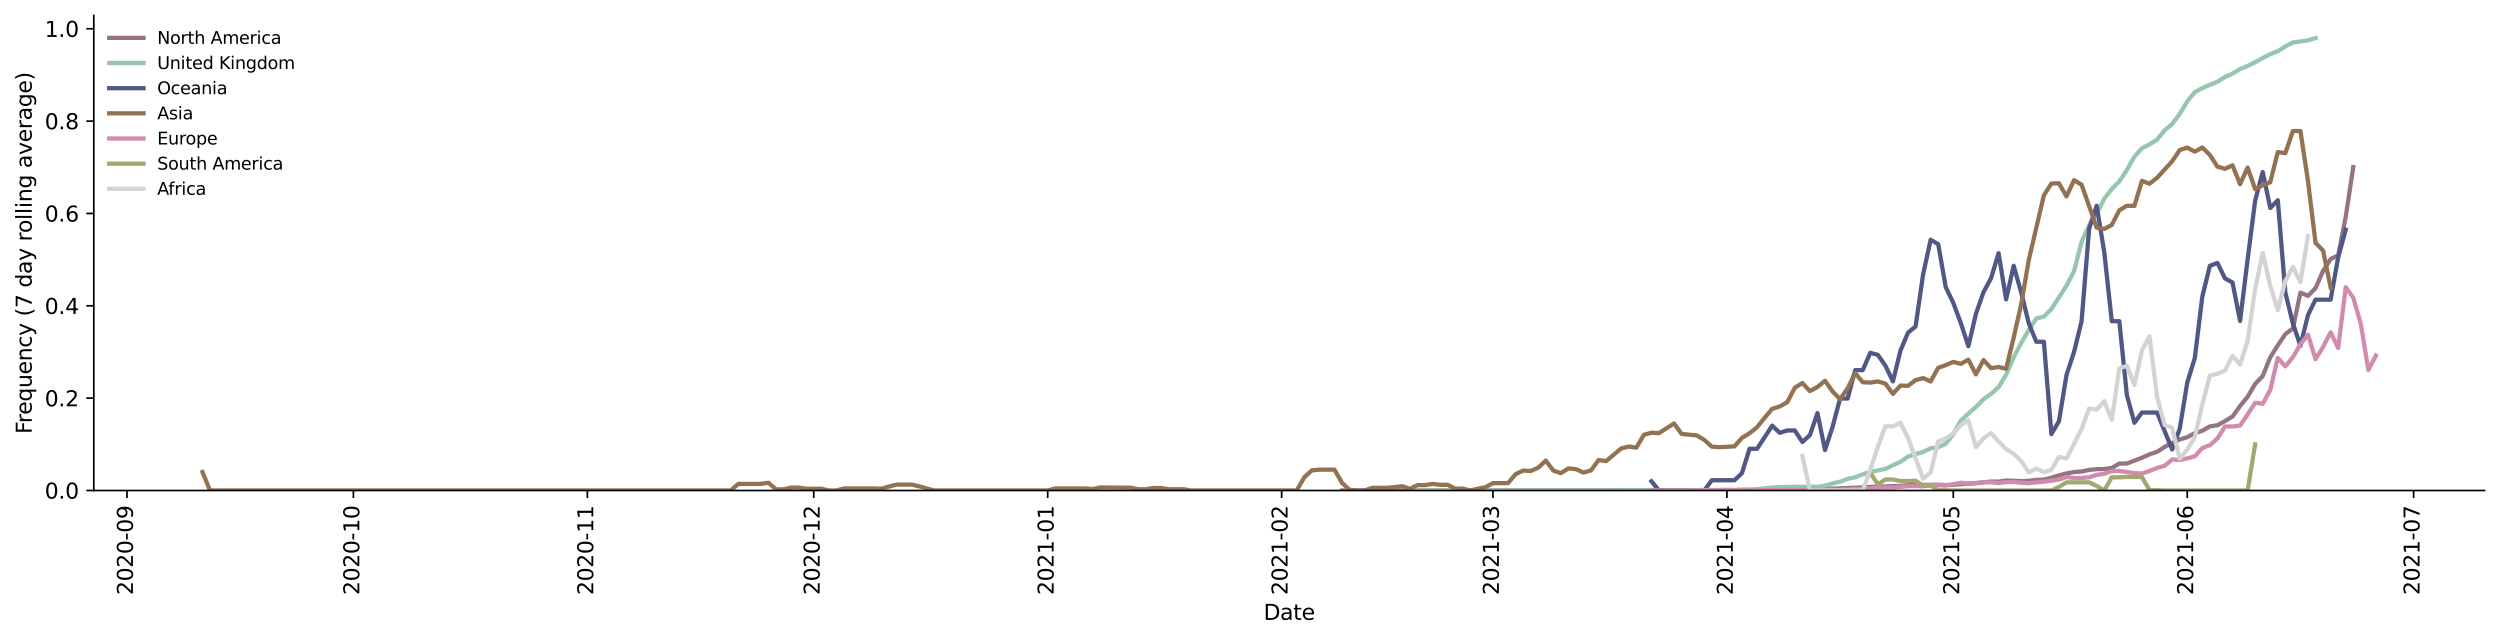 <?xml version="1.0" encoding="utf-8" standalone="no"?>
<!DOCTYPE svg PUBLIC "-//W3C//DTD SVG 1.1//EN"
  "http://www.w3.org/Graphics/SVG/1.1/DTD/svg11.dtd">
<svg height="298.621pt" version="1.1" viewBox="0 0 1166.981 298.621" width="1166.981pt" xmlns="http://www.w3.org/2000/svg" xmlns:xlink="http://www.w3.org/1999/xlink">
 <defs>
  <style type="text/css">*{stroke-linecap:butt;stroke-linejoin:round;}</style>
 </defs>
 <g id="figure_1">
  <g id="patch_1">
   <path d="M 0 298.621 
L 1166.981 298.621 
L 1166.981 0 
L 0 0 
z
" style="fill:#ffffff;"/>
  </g>
  <g id="axes_1">
   <g id="patch_2">
    <path d="M 43.781 228.96 
L 1159.781 228.96 
L 1159.781 7.2 
L 43.781 7.2 
z
" style="fill:#ffffff;"/>
   </g>
   <g id="matplotlib.axis_1">
    <g id="xtick_1">
     <g id="line2d_1">
      <defs>
       <path d="M 0 0 
L 0 3.5 
" id="m3ea529034c" style="stroke:#000000;stroke-width:0.8;"/>
      </defs>
      <g>
       <use style="stroke:#000000;stroke-width:0.8;" x="59.281" xlink:href="#m3ea529034c" y="228.96"/>
      </g>
     </g>
     <g id="text_1">
      <!-- 2020-09 -->
      <g transform="translate(62.041 277.743)rotate(-90)scale(0.1 -0.1)">
       <defs>
        <path d="M 1228 531 
L 3431 531 
L 3431 0 
L 469 0 
L 469 531 
Q 828 903 1448 1529 
Q 2069 2156 2228 2338 
Q 2531 2678 2651 2914 
Q 2772 3150 2772 3378 
Q 2772 3750 2511 3984 
Q 2250 4219 1831 4219 
Q 1534 4219 1204 4116 
Q 875 4013 500 3803 
L 500 4441 
Q 881 4594 1212 4672 
Q 1544 4750 1819 4750 
Q 2544 4750 2975 4387 
Q 3406 4025 3406 3419 
Q 3406 3131 3298 2873 
Q 3191 2616 2906 2266 
Q 2828 2175 2409 1742 
Q 1991 1309 1228 531 
z
" id="DejaVuSans-32" transform="scale(0.016)"/>
        <path d="M 2034 4250 
Q 1547 4250 1301 3770 
Q 1056 3291 1056 2328 
Q 1056 1369 1301 889 
Q 1547 409 2034 409 
Q 2525 409 2770 889 
Q 3016 1369 3016 2328 
Q 3016 3291 2770 3770 
Q 2525 4250 2034 4250 
z
M 2034 4750 
Q 2819 4750 3233 4129 
Q 3647 3509 3647 2328 
Q 3647 1150 3233 529 
Q 2819 -91 2034 -91 
Q 1250 -91 836 529 
Q 422 1150 422 2328 
Q 422 3509 836 4129 
Q 1250 4750 2034 4750 
z
" id="DejaVuSans-30" transform="scale(0.016)"/>
        <path d="M 313 2009 
L 1997 2009 
L 1997 1497 
L 313 1497 
L 313 2009 
z
" id="DejaVuSans-2d" transform="scale(0.016)"/>
        <path d="M 703 97 
L 703 672 
Q 941 559 1184 500 
Q 1428 441 1663 441 
Q 2288 441 2617 861 
Q 2947 1281 2994 2138 
Q 2813 1869 2534 1725 
Q 2256 1581 1919 1581 
Q 1219 1581 811 2004 
Q 403 2428 403 3163 
Q 403 3881 828 4315 
Q 1253 4750 1959 4750 
Q 2769 4750 3195 4129 
Q 3622 3509 3622 2328 
Q 3622 1225 3098 567 
Q 2575 -91 1691 -91 
Q 1453 -91 1209 -44 
Q 966 3 703 97 
z
M 1959 2075 
Q 2384 2075 2632 2365 
Q 2881 2656 2881 3163 
Q 2881 3666 2632 3958 
Q 2384 4250 1959 4250 
Q 1534 4250 1286 3958 
Q 1038 3666 1038 3163 
Q 1038 2656 1286 2365 
Q 1534 2075 1959 2075 
z
" id="DejaVuSans-39" transform="scale(0.016)"/>
       </defs>
       <use xlink:href="#DejaVuSans-32"/>
       <use x="63.623" xlink:href="#DejaVuSans-30"/>
       <use x="127.246" xlink:href="#DejaVuSans-32"/>
       <use x="190.869" xlink:href="#DejaVuSans-30"/>
       <use x="254.492" xlink:href="#DejaVuSans-2d"/>
       <use x="290.576" xlink:href="#DejaVuSans-30"/>
       <use x="354.199" xlink:href="#DejaVuSans-39"/>
      </g>
     </g>
    </g>
    <g id="xtick_2">
     <g id="line2d_2">
      <g>
       <use style="stroke:#000000;stroke-width:0.8;" x="164.963" xlink:href="#m3ea529034c" y="228.96"/>
      </g>
     </g>
     <g id="text_2">
      <!-- 2020-10 -->
      <g transform="translate(167.722 277.743)rotate(-90)scale(0.1 -0.1)">
       <defs>
        <path d="M 794 531 
L 1825 531 
L 1825 4091 
L 703 3866 
L 703 4441 
L 1819 4666 
L 2450 4666 
L 2450 531 
L 3481 531 
L 3481 0 
L 794 0 
L 794 531 
z
" id="DejaVuSans-31" transform="scale(0.016)"/>
       </defs>
       <use xlink:href="#DejaVuSans-32"/>
       <use x="63.623" xlink:href="#DejaVuSans-30"/>
       <use x="127.246" xlink:href="#DejaVuSans-32"/>
       <use x="190.869" xlink:href="#DejaVuSans-30"/>
       <use x="254.492" xlink:href="#DejaVuSans-2d"/>
       <use x="290.576" xlink:href="#DejaVuSans-31"/>
       <use x="354.199" xlink:href="#DejaVuSans-30"/>
      </g>
     </g>
    </g>
    <g id="xtick_3">
     <g id="line2d_3">
      <g>
       <use style="stroke:#000000;stroke-width:0.8;" x="274.168" xlink:href="#m3ea529034c" y="228.96"/>
      </g>
     </g>
     <g id="text_3">
      <!-- 2020-11 -->
      <g transform="translate(276.927 277.743)rotate(-90)scale(0.1 -0.1)">
       <use xlink:href="#DejaVuSans-32"/>
       <use x="63.623" xlink:href="#DejaVuSans-30"/>
       <use x="127.246" xlink:href="#DejaVuSans-32"/>
       <use x="190.869" xlink:href="#DejaVuSans-30"/>
       <use x="254.492" xlink:href="#DejaVuSans-2d"/>
       <use x="290.576" xlink:href="#DejaVuSans-31"/>
       <use x="354.199" xlink:href="#DejaVuSans-31"/>
      </g>
     </g>
    </g>
    <g id="xtick_4">
     <g id="line2d_4">
      <g>
       <use style="stroke:#000000;stroke-width:0.8;" x="379.849" xlink:href="#m3ea529034c" y="228.96"/>
      </g>
     </g>
     <g id="text_4">
      <!-- 2020-12 -->
      <g transform="translate(382.609 277.743)rotate(-90)scale(0.1 -0.1)">
       <use xlink:href="#DejaVuSans-32"/>
       <use x="63.623" xlink:href="#DejaVuSans-30"/>
       <use x="127.246" xlink:href="#DejaVuSans-32"/>
       <use x="190.869" xlink:href="#DejaVuSans-30"/>
       <use x="254.492" xlink:href="#DejaVuSans-2d"/>
       <use x="290.576" xlink:href="#DejaVuSans-31"/>
       <use x="354.199" xlink:href="#DejaVuSans-32"/>
      </g>
     </g>
    </g>
    <g id="xtick_5">
     <g id="line2d_5">
      <g>
       <use style="stroke:#000000;stroke-width:0.8;" x="489.054" xlink:href="#m3ea529034c" y="228.96"/>
      </g>
     </g>
     <g id="text_5">
      <!-- 2021-01 -->
      <g transform="translate(491.813 277.743)rotate(-90)scale(0.1 -0.1)">
       <use xlink:href="#DejaVuSans-32"/>
       <use x="63.623" xlink:href="#DejaVuSans-30"/>
       <use x="127.246" xlink:href="#DejaVuSans-32"/>
       <use x="190.869" xlink:href="#DejaVuSans-31"/>
       <use x="254.492" xlink:href="#DejaVuSans-2d"/>
       <use x="290.576" xlink:href="#DejaVuSans-30"/>
       <use x="354.199" xlink:href="#DejaVuSans-31"/>
      </g>
     </g>
    </g>
    <g id="xtick_6">
     <g id="line2d_6">
      <g>
       <use style="stroke:#000000;stroke-width:0.8;" x="598.259" xlink:href="#m3ea529034c" y="228.96"/>
      </g>
     </g>
     <g id="text_6">
      <!-- 2021-02 -->
      <g transform="translate(601.018 277.743)rotate(-90)scale(0.1 -0.1)">
       <use xlink:href="#DejaVuSans-32"/>
       <use x="63.623" xlink:href="#DejaVuSans-30"/>
       <use x="127.246" xlink:href="#DejaVuSans-32"/>
       <use x="190.869" xlink:href="#DejaVuSans-31"/>
       <use x="254.492" xlink:href="#DejaVuSans-2d"/>
       <use x="290.576" xlink:href="#DejaVuSans-30"/>
       <use x="354.199" xlink:href="#DejaVuSans-32"/>
      </g>
     </g>
    </g>
    <g id="xtick_7">
     <g id="line2d_7">
      <g>
       <use style="stroke:#000000;stroke-width:0.8;" x="696.895" xlink:href="#m3ea529034c" y="228.96"/>
      </g>
     </g>
     <g id="text_7">
      <!-- 2021-03 -->
      <g transform="translate(699.654 277.743)rotate(-90)scale(0.1 -0.1)">
       <defs>
        <path d="M 2597 2516 
Q 3050 2419 3304 2112 
Q 3559 1806 3559 1356 
Q 3559 666 3084 287 
Q 2609 -91 1734 -91 
Q 1441 -91 1130 -33 
Q 819 25 488 141 
L 488 750 
Q 750 597 1062 519 
Q 1375 441 1716 441 
Q 2309 441 2620 675 
Q 2931 909 2931 1356 
Q 2931 1769 2642 2001 
Q 2353 2234 1838 2234 
L 1294 2234 
L 1294 2753 
L 1863 2753 
Q 2328 2753 2575 2939 
Q 2822 3125 2822 3475 
Q 2822 3834 2567 4026 
Q 2313 4219 1838 4219 
Q 1578 4219 1281 4162 
Q 984 4106 628 3988 
L 628 4550 
Q 988 4650 1302 4700 
Q 1616 4750 1894 4750 
Q 2613 4750 3031 4423 
Q 3450 4097 3450 3541 
Q 3450 3153 3228 2886 
Q 3006 2619 2597 2516 
z
" id="DejaVuSans-33" transform="scale(0.016)"/>
       </defs>
       <use xlink:href="#DejaVuSans-32"/>
       <use x="63.623" xlink:href="#DejaVuSans-30"/>
       <use x="127.246" xlink:href="#DejaVuSans-32"/>
       <use x="190.869" xlink:href="#DejaVuSans-31"/>
       <use x="254.492" xlink:href="#DejaVuSans-2d"/>
       <use x="290.576" xlink:href="#DejaVuSans-30"/>
       <use x="354.199" xlink:href="#DejaVuSans-33"/>
      </g>
     </g>
    </g>
    <g id="xtick_8">
     <g id="line2d_8">
      <g>
       <use style="stroke:#000000;stroke-width:0.8;" x="806.099" xlink:href="#m3ea529034c" y="228.96"/>
      </g>
     </g>
     <g id="text_8">
      <!-- 2021-04 -->
      <g transform="translate(808.859 277.743)rotate(-90)scale(0.1 -0.1)">
       <defs>
        <path d="M 2419 4116 
L 825 1625 
L 2419 1625 
L 2419 4116 
z
M 2253 4666 
L 3047 4666 
L 3047 1625 
L 3713 1625 
L 3713 1100 
L 3047 1100 
L 3047 0 
L 2419 0 
L 2419 1100 
L 313 1100 
L 313 1709 
L 2253 4666 
z
" id="DejaVuSans-34" transform="scale(0.016)"/>
       </defs>
       <use xlink:href="#DejaVuSans-32"/>
       <use x="63.623" xlink:href="#DejaVuSans-30"/>
       <use x="127.246" xlink:href="#DejaVuSans-32"/>
       <use x="190.869" xlink:href="#DejaVuSans-31"/>
       <use x="254.492" xlink:href="#DejaVuSans-2d"/>
       <use x="290.576" xlink:href="#DejaVuSans-30"/>
       <use x="354.199" xlink:href="#DejaVuSans-34"/>
      </g>
     </g>
    </g>
    <g id="xtick_9">
     <g id="line2d_9">
      <g>
       <use style="stroke:#000000;stroke-width:0.8;" x="911.781" xlink:href="#m3ea529034c" y="228.96"/>
      </g>
     </g>
     <g id="text_9">
      <!-- 2021-05 -->
      <g transform="translate(914.541 277.743)rotate(-90)scale(0.1 -0.1)">
       <defs>
        <path d="M 691 4666 
L 3169 4666 
L 3169 4134 
L 1269 4134 
L 1269 2991 
Q 1406 3038 1543 3061 
Q 1681 3084 1819 3084 
Q 2600 3084 3056 2656 
Q 3513 2228 3513 1497 
Q 3513 744 3044 326 
Q 2575 -91 1722 -91 
Q 1428 -91 1123 -41 
Q 819 9 494 109 
L 494 744 
Q 775 591 1075 516 
Q 1375 441 1709 441 
Q 2250 441 2565 725 
Q 2881 1009 2881 1497 
Q 2881 1984 2565 2268 
Q 2250 2553 1709 2553 
Q 1456 2553 1204 2497 
Q 953 2441 691 2322 
L 691 4666 
z
" id="DejaVuSans-35" transform="scale(0.016)"/>
       </defs>
       <use xlink:href="#DejaVuSans-32"/>
       <use x="63.623" xlink:href="#DejaVuSans-30"/>
       <use x="127.246" xlink:href="#DejaVuSans-32"/>
       <use x="190.869" xlink:href="#DejaVuSans-31"/>
       <use x="254.492" xlink:href="#DejaVuSans-2d"/>
       <use x="290.576" xlink:href="#DejaVuSans-30"/>
       <use x="354.199" xlink:href="#DejaVuSans-35"/>
      </g>
     </g>
    </g>
    <g id="xtick_10">
     <g id="line2d_10">
      <g>
       <use style="stroke:#000000;stroke-width:0.8;" x="1020.986" xlink:href="#m3ea529034c" y="228.96"/>
      </g>
     </g>
     <g id="text_10">
      <!-- 2021-06 -->
      <g transform="translate(1023.745 277.743)rotate(-90)scale(0.1 -0.1)">
       <defs>
        <path d="M 2113 2584 
Q 1688 2584 1439 2293 
Q 1191 2003 1191 1497 
Q 1191 994 1439 701 
Q 1688 409 2113 409 
Q 2538 409 2786 701 
Q 3034 994 3034 1497 
Q 3034 2003 2786 2293 
Q 2538 2584 2113 2584 
z
M 3366 4563 
L 3366 3988 
Q 3128 4100 2886 4159 
Q 2644 4219 2406 4219 
Q 1781 4219 1451 3797 
Q 1122 3375 1075 2522 
Q 1259 2794 1537 2939 
Q 1816 3084 2150 3084 
Q 2853 3084 3261 2657 
Q 3669 2231 3669 1497 
Q 3669 778 3244 343 
Q 2819 -91 2113 -91 
Q 1303 -91 875 529 
Q 447 1150 447 2328 
Q 447 3434 972 4092 
Q 1497 4750 2381 4750 
Q 2619 4750 2861 4703 
Q 3103 4656 3366 4563 
z
" id="DejaVuSans-36" transform="scale(0.016)"/>
       </defs>
       <use xlink:href="#DejaVuSans-32"/>
       <use x="63.623" xlink:href="#DejaVuSans-30"/>
       <use x="127.246" xlink:href="#DejaVuSans-32"/>
       <use x="190.869" xlink:href="#DejaVuSans-31"/>
       <use x="254.492" xlink:href="#DejaVuSans-2d"/>
       <use x="290.576" xlink:href="#DejaVuSans-30"/>
       <use x="354.199" xlink:href="#DejaVuSans-36"/>
      </g>
     </g>
    </g>
    <g id="xtick_11">
     <g id="line2d_11">
      <g>
       <use style="stroke:#000000;stroke-width:0.8;" x="1126.668" xlink:href="#m3ea529034c" y="228.96"/>
      </g>
     </g>
     <g id="text_11">
      <!-- 2021-07 -->
      <g transform="translate(1129.427 277.743)rotate(-90)scale(0.1 -0.1)">
       <defs>
        <path d="M 525 4666 
L 3525 4666 
L 3525 4397 
L 1831 0 
L 1172 0 
L 2766 4134 
L 525 4134 
L 525 4666 
z
" id="DejaVuSans-37" transform="scale(0.016)"/>
       </defs>
       <use xlink:href="#DejaVuSans-32"/>
       <use x="63.623" xlink:href="#DejaVuSans-30"/>
       <use x="127.246" xlink:href="#DejaVuSans-32"/>
       <use x="190.869" xlink:href="#DejaVuSans-31"/>
       <use x="254.492" xlink:href="#DejaVuSans-2d"/>
       <use x="290.576" xlink:href="#DejaVuSans-30"/>
       <use x="354.199" xlink:href="#DejaVuSans-37"/>
      </g>
     </g>
    </g>
    <g id="text_12">
     <!-- Date -->
     <g transform="translate(589.83 289.341)scale(0.1 -0.1)">
      <defs>
       <path d="M 1259 4147 
L 1259 519 
L 2022 519 
Q 2988 519 3436 956 
Q 3884 1394 3884 2338 
Q 3884 3275 3436 3711 
Q 2988 4147 2022 4147 
L 1259 4147 
z
M 628 4666 
L 1925 4666 
Q 3281 4666 3915 4102 
Q 4550 3538 4550 2338 
Q 4550 1131 3912 565 
Q 3275 0 1925 0 
L 628 0 
L 628 4666 
z
" id="DejaVuSans-44" transform="scale(0.016)"/>
       <path d="M 2194 1759 
Q 1497 1759 1228 1600 
Q 959 1441 959 1056 
Q 959 750 1161 570 
Q 1363 391 1709 391 
Q 2188 391 2477 730 
Q 2766 1069 2766 1631 
L 2766 1759 
L 2194 1759 
z
M 3341 1997 
L 3341 0 
L 2766 0 
L 2766 531 
Q 2569 213 2275 61 
Q 1981 -91 1556 -91 
Q 1019 -91 701 211 
Q 384 513 384 1019 
Q 384 1609 779 1909 
Q 1175 2209 1959 2209 
L 2766 2209 
L 2766 2266 
Q 2766 2663 2505 2880 
Q 2244 3097 1772 3097 
Q 1472 3097 1187 3025 
Q 903 2953 641 2809 
L 641 3341 
Q 956 3463 1253 3523 
Q 1550 3584 1831 3584 
Q 2591 3584 2966 3190 
Q 3341 2797 3341 1997 
z
" id="DejaVuSans-61" transform="scale(0.016)"/>
       <path d="M 1172 4494 
L 1172 3500 
L 2356 3500 
L 2356 3053 
L 1172 3053 
L 1172 1153 
Q 1172 725 1289 603 
Q 1406 481 1766 481 
L 2356 481 
L 2356 0 
L 1766 0 
Q 1100 0 847 248 
Q 594 497 594 1153 
L 594 3053 
L 172 3053 
L 172 3500 
L 594 3500 
L 594 4494 
L 1172 4494 
z
" id="DejaVuSans-74" transform="scale(0.016)"/>
       <path d="M 3597 1894 
L 3597 1613 
L 953 1613 
Q 991 1019 1311 708 
Q 1631 397 2203 397 
Q 2534 397 2845 478 
Q 3156 559 3463 722 
L 3463 178 
Q 3153 47 2828 -22 
Q 2503 -91 2169 -91 
Q 1331 -91 842 396 
Q 353 884 353 1716 
Q 353 2575 817 3079 
Q 1281 3584 2069 3584 
Q 2775 3584 3186 3129 
Q 3597 2675 3597 1894 
z
M 3022 2063 
Q 3016 2534 2758 2815 
Q 2500 3097 2075 3097 
Q 1594 3097 1305 2825 
Q 1016 2553 972 2059 
L 3022 2063 
z
" id="DejaVuSans-65" transform="scale(0.016)"/>
      </defs>
      <use xlink:href="#DejaVuSans-44"/>
      <use x="77.002" xlink:href="#DejaVuSans-61"/>
      <use x="138.281" xlink:href="#DejaVuSans-74"/>
      <use x="177.49" xlink:href="#DejaVuSans-65"/>
     </g>
    </g>
   </g>
   <g id="matplotlib.axis_2">
    <g id="ytick_1">
     <g id="line2d_12">
      <defs>
       <path d="M 0 0 
L -3.5 0 
" id="mf87e9ddf68" style="stroke:#000000;stroke-width:0.8;"/>
      </defs>
      <g>
       <use style="stroke:#000000;stroke-width:0.8;" x="43.781" xlink:href="#mf87e9ddf68" y="228.96"/>
      </g>
     </g>
     <g id="text_13">
      <!-- 0.0 -->
      <g transform="translate(20.878 232.759)scale(0.1 -0.1)">
       <defs>
        <path d="M 684 794 
L 1344 794 
L 1344 0 
L 684 0 
L 684 794 
z
" id="DejaVuSans-2e" transform="scale(0.016)"/>
       </defs>
       <use xlink:href="#DejaVuSans-30"/>
       <use x="63.623" xlink:href="#DejaVuSans-2e"/>
       <use x="95.41" xlink:href="#DejaVuSans-30"/>
      </g>
     </g>
    </g>
    <g id="ytick_2">
     <g id="line2d_13">
      <g>
       <use style="stroke:#000000;stroke-width:0.8;" x="43.781" xlink:href="#mf87e9ddf68" y="185.853"/>
      </g>
     </g>
     <g id="text_14">
      <!-- 0.2 -->
      <g transform="translate(20.878 189.652)scale(0.1 -0.1)">
       <use xlink:href="#DejaVuSans-30"/>
       <use x="63.623" xlink:href="#DejaVuSans-2e"/>
       <use x="95.41" xlink:href="#DejaVuSans-32"/>
      </g>
     </g>
    </g>
    <g id="ytick_3">
     <g id="line2d_14">
      <g>
       <use style="stroke:#000000;stroke-width:0.8;" x="43.781" xlink:href="#mf87e9ddf68" y="142.746"/>
      </g>
     </g>
     <g id="text_15">
      <!-- 0.4 -->
      <g transform="translate(20.878 146.546)scale(0.1 -0.1)">
       <use xlink:href="#DejaVuSans-30"/>
       <use x="63.623" xlink:href="#DejaVuSans-2e"/>
       <use x="95.41" xlink:href="#DejaVuSans-34"/>
      </g>
     </g>
    </g>
    <g id="ytick_4">
     <g id="line2d_15">
      <g>
       <use style="stroke:#000000;stroke-width:0.8;" x="43.781" xlink:href="#mf87e9ddf68" y="99.64"/>
      </g>
     </g>
     <g id="text_16">
      <!-- 0.6 -->
      <g transform="translate(20.878 103.439)scale(0.1 -0.1)">
       <use xlink:href="#DejaVuSans-30"/>
       <use x="63.623" xlink:href="#DejaVuSans-2e"/>
       <use x="95.41" xlink:href="#DejaVuSans-36"/>
      </g>
     </g>
    </g>
    <g id="ytick_5">
     <g id="line2d_16">
      <g>
       <use style="stroke:#000000;stroke-width:0.8;" x="43.781" xlink:href="#mf87e9ddf68" y="56.533"/>
      </g>
     </g>
     <g id="text_17">
      <!-- 0.8 -->
      <g transform="translate(20.878 60.332)scale(0.1 -0.1)">
       <defs>
        <path d="M 2034 2216 
Q 1584 2216 1326 1975 
Q 1069 1734 1069 1313 
Q 1069 891 1326 650 
Q 1584 409 2034 409 
Q 2484 409 2743 651 
Q 3003 894 3003 1313 
Q 3003 1734 2745 1975 
Q 2488 2216 2034 2216 
z
M 1403 2484 
Q 997 2584 770 2862 
Q 544 3141 544 3541 
Q 544 4100 942 4425 
Q 1341 4750 2034 4750 
Q 2731 4750 3128 4425 
Q 3525 4100 3525 3541 
Q 3525 3141 3298 2862 
Q 3072 2584 2669 2484 
Q 3125 2378 3379 2068 
Q 3634 1759 3634 1313 
Q 3634 634 3220 271 
Q 2806 -91 2034 -91 
Q 1263 -91 848 271 
Q 434 634 434 1313 
Q 434 1759 690 2068 
Q 947 2378 1403 2484 
z
M 1172 3481 
Q 1172 3119 1398 2916 
Q 1625 2713 2034 2713 
Q 2441 2713 2670 2916 
Q 2900 3119 2900 3481 
Q 2900 3844 2670 4047 
Q 2441 4250 2034 4250 
Q 1625 4250 1398 4047 
Q 1172 3844 1172 3481 
z
" id="DejaVuSans-38" transform="scale(0.016)"/>
       </defs>
       <use xlink:href="#DejaVuSans-30"/>
       <use x="63.623" xlink:href="#DejaVuSans-2e"/>
       <use x="95.41" xlink:href="#DejaVuSans-38"/>
      </g>
     </g>
    </g>
    <g id="ytick_6">
     <g id="line2d_17">
      <g>
       <use style="stroke:#000000;stroke-width:0.8;" x="43.781" xlink:href="#mf87e9ddf68" y="13.426"/>
      </g>
     </g>
     <g id="text_18">
      <!-- 1.0 -->
      <g transform="translate(20.878 17.225)scale(0.1 -0.1)">
       <use xlink:href="#DejaVuSans-31"/>
       <use x="63.623" xlink:href="#DejaVuSans-2e"/>
       <use x="95.41" xlink:href="#DejaVuSans-30"/>
      </g>
     </g>
    </g>
    <g id="text_19">
     <!-- Frequency (7 day rolling average) -->
     <g transform="translate(14.798 202.529)rotate(-90)scale(0.1 -0.1)">
      <defs>
       <path d="M 628 4666 
L 3309 4666 
L 3309 4134 
L 1259 4134 
L 1259 2759 
L 3109 2759 
L 3109 2228 
L 1259 2228 
L 1259 0 
L 628 0 
L 628 4666 
z
" id="DejaVuSans-46" transform="scale(0.016)"/>
       <path d="M 2631 2963 
Q 2534 3019 2420 3045 
Q 2306 3072 2169 3072 
Q 1681 3072 1420 2755 
Q 1159 2438 1159 1844 
L 1159 0 
L 581 0 
L 581 3500 
L 1159 3500 
L 1159 2956 
Q 1341 3275 1631 3429 
Q 1922 3584 2338 3584 
Q 2397 3584 2469 3576 
Q 2541 3569 2628 3553 
L 2631 2963 
z
" id="DejaVuSans-72" transform="scale(0.016)"/>
       <path d="M 947 1747 
Q 947 1113 1208 752 
Q 1469 391 1925 391 
Q 2381 391 2643 752 
Q 2906 1113 2906 1747 
Q 2906 2381 2643 2742 
Q 2381 3103 1925 3103 
Q 1469 3103 1208 2742 
Q 947 2381 947 1747 
z
M 2906 525 
Q 2725 213 2448 61 
Q 2172 -91 1784 -91 
Q 1150 -91 751 415 
Q 353 922 353 1747 
Q 353 2572 751 3078 
Q 1150 3584 1784 3584 
Q 2172 3584 2448 3432 
Q 2725 3281 2906 2969 
L 2906 3500 
L 3481 3500 
L 3481 -1331 
L 2906 -1331 
L 2906 525 
z
" id="DejaVuSans-71" transform="scale(0.016)"/>
       <path d="M 544 1381 
L 544 3500 
L 1119 3500 
L 1119 1403 
Q 1119 906 1312 657 
Q 1506 409 1894 409 
Q 2359 409 2629 706 
Q 2900 1003 2900 1516 
L 2900 3500 
L 3475 3500 
L 3475 0 
L 2900 0 
L 2900 538 
Q 2691 219 2414 64 
Q 2138 -91 1772 -91 
Q 1169 -91 856 284 
Q 544 659 544 1381 
z
M 1991 3584 
L 1991 3584 
z
" id="DejaVuSans-75" transform="scale(0.016)"/>
       <path d="M 3513 2113 
L 3513 0 
L 2938 0 
L 2938 2094 
Q 2938 2591 2744 2837 
Q 2550 3084 2163 3084 
Q 1697 3084 1428 2787 
Q 1159 2491 1159 1978 
L 1159 0 
L 581 0 
L 581 3500 
L 1159 3500 
L 1159 2956 
Q 1366 3272 1645 3428 
Q 1925 3584 2291 3584 
Q 2894 3584 3203 3211 
Q 3513 2838 3513 2113 
z
" id="DejaVuSans-6e" transform="scale(0.016)"/>
       <path d="M 3122 3366 
L 3122 2828 
Q 2878 2963 2633 3030 
Q 2388 3097 2138 3097 
Q 1578 3097 1268 2742 
Q 959 2388 959 1747 
Q 959 1106 1268 751 
Q 1578 397 2138 397 
Q 2388 397 2633 464 
Q 2878 531 3122 666 
L 3122 134 
Q 2881 22 2623 -34 
Q 2366 -91 2075 -91 
Q 1284 -91 818 406 
Q 353 903 353 1747 
Q 353 2603 823 3093 
Q 1294 3584 2113 3584 
Q 2378 3584 2631 3529 
Q 2884 3475 3122 3366 
z
" id="DejaVuSans-63" transform="scale(0.016)"/>
       <path d="M 2059 -325 
Q 1816 -950 1584 -1140 
Q 1353 -1331 966 -1331 
L 506 -1331 
L 506 -850 
L 844 -850 
Q 1081 -850 1212 -737 
Q 1344 -625 1503 -206 
L 1606 56 
L 191 3500 
L 800 3500 
L 1894 763 
L 2988 3500 
L 3597 3500 
L 2059 -325 
z
" id="DejaVuSans-79" transform="scale(0.016)"/>
       <path id="DejaVuSans-20" transform="scale(0.016)"/>
       <path d="M 1984 4856 
Q 1566 4138 1362 3434 
Q 1159 2731 1159 2009 
Q 1159 1288 1364 580 
Q 1569 -128 1984 -844 
L 1484 -844 
Q 1016 -109 783 600 
Q 550 1309 550 2009 
Q 550 2706 781 3412 
Q 1013 4119 1484 4856 
L 1984 4856 
z
" id="DejaVuSans-28" transform="scale(0.016)"/>
       <path d="M 2906 2969 
L 2906 4863 
L 3481 4863 
L 3481 0 
L 2906 0 
L 2906 525 
Q 2725 213 2448 61 
Q 2172 -91 1784 -91 
Q 1150 -91 751 415 
Q 353 922 353 1747 
Q 353 2572 751 3078 
Q 1150 3584 1784 3584 
Q 2172 3584 2448 3432 
Q 2725 3281 2906 2969 
z
M 947 1747 
Q 947 1113 1208 752 
Q 1469 391 1925 391 
Q 2381 391 2643 752 
Q 2906 1113 2906 1747 
Q 2906 2381 2643 2742 
Q 2381 3103 1925 3103 
Q 1469 3103 1208 2742 
Q 947 2381 947 1747 
z
" id="DejaVuSans-64" transform="scale(0.016)"/>
       <path d="M 1959 3097 
Q 1497 3097 1228 2736 
Q 959 2375 959 1747 
Q 959 1119 1226 758 
Q 1494 397 1959 397 
Q 2419 397 2687 759 
Q 2956 1122 2956 1747 
Q 2956 2369 2687 2733 
Q 2419 3097 1959 3097 
z
M 1959 3584 
Q 2709 3584 3137 3096 
Q 3566 2609 3566 1747 
Q 3566 888 3137 398 
Q 2709 -91 1959 -91 
Q 1206 -91 779 398 
Q 353 888 353 1747 
Q 353 2609 779 3096 
Q 1206 3584 1959 3584 
z
" id="DejaVuSans-6f" transform="scale(0.016)"/>
       <path d="M 603 4863 
L 1178 4863 
L 1178 0 
L 603 0 
L 603 4863 
z
" id="DejaVuSans-6c" transform="scale(0.016)"/>
       <path d="M 603 3500 
L 1178 3500 
L 1178 0 
L 603 0 
L 603 3500 
z
M 603 4863 
L 1178 4863 
L 1178 4134 
L 603 4134 
L 603 4863 
z
" id="DejaVuSans-69" transform="scale(0.016)"/>
       <path d="M 2906 1791 
Q 2906 2416 2648 2759 
Q 2391 3103 1925 3103 
Q 1463 3103 1205 2759 
Q 947 2416 947 1791 
Q 947 1169 1205 825 
Q 1463 481 1925 481 
Q 2391 481 2648 825 
Q 2906 1169 2906 1791 
z
M 3481 434 
Q 3481 -459 3084 -895 
Q 2688 -1331 1869 -1331 
Q 1566 -1331 1297 -1286 
Q 1028 -1241 775 -1147 
L 775 -588 
Q 1028 -725 1275 -790 
Q 1522 -856 1778 -856 
Q 2344 -856 2625 -561 
Q 2906 -266 2906 331 
L 2906 616 
Q 2728 306 2450 153 
Q 2172 0 1784 0 
Q 1141 0 747 490 
Q 353 981 353 1791 
Q 353 2603 747 3093 
Q 1141 3584 1784 3584 
Q 2172 3584 2450 3431 
Q 2728 3278 2906 2969 
L 2906 3500 
L 3481 3500 
L 3481 434 
z
" id="DejaVuSans-67" transform="scale(0.016)"/>
       <path d="M 191 3500 
L 800 3500 
L 1894 563 
L 2988 3500 
L 3597 3500 
L 2284 0 
L 1503 0 
L 191 3500 
z
" id="DejaVuSans-76" transform="scale(0.016)"/>
       <path d="M 513 4856 
L 1013 4856 
Q 1481 4119 1714 3412 
Q 1947 2706 1947 2009 
Q 1947 1309 1714 600 
Q 1481 -109 1013 -844 
L 513 -844 
Q 928 -128 1133 580 
Q 1338 1288 1338 2009 
Q 1338 2731 1133 3434 
Q 928 4138 513 4856 
z
" id="DejaVuSans-29" transform="scale(0.016)"/>
      </defs>
      <use xlink:href="#DejaVuSans-46"/>
      <use x="50.27" xlink:href="#DejaVuSans-72"/>
      <use x="89.133" xlink:href="#DejaVuSans-65"/>
      <use x="150.656" xlink:href="#DejaVuSans-71"/>
      <use x="214.133" xlink:href="#DejaVuSans-75"/>
      <use x="277.512" xlink:href="#DejaVuSans-65"/>
      <use x="339.035" xlink:href="#DejaVuSans-6e"/>
      <use x="402.414" xlink:href="#DejaVuSans-63"/>
      <use x="457.395" xlink:href="#DejaVuSans-79"/>
      <use x="516.574" xlink:href="#DejaVuSans-20"/>
      <use x="548.361" xlink:href="#DejaVuSans-28"/>
      <use x="587.375" xlink:href="#DejaVuSans-37"/>
      <use x="650.998" xlink:href="#DejaVuSans-20"/>
      <use x="682.785" xlink:href="#DejaVuSans-64"/>
      <use x="746.262" xlink:href="#DejaVuSans-61"/>
      <use x="807.541" xlink:href="#DejaVuSans-79"/>
      <use x="866.721" xlink:href="#DejaVuSans-20"/>
      <use x="898.508" xlink:href="#DejaVuSans-72"/>
      <use x="937.371" xlink:href="#DejaVuSans-6f"/>
      <use x="998.553" xlink:href="#DejaVuSans-6c"/>
      <use x="1026.336" xlink:href="#DejaVuSans-6c"/>
      <use x="1054.119" xlink:href="#DejaVuSans-69"/>
      <use x="1081.902" xlink:href="#DejaVuSans-6e"/>
      <use x="1145.281" xlink:href="#DejaVuSans-67"/>
      <use x="1208.758" xlink:href="#DejaVuSans-20"/>
      <use x="1240.545" xlink:href="#DejaVuSans-61"/>
      <use x="1301.824" xlink:href="#DejaVuSans-76"/>
      <use x="1361.004" xlink:href="#DejaVuSans-65"/>
      <use x="1422.527" xlink:href="#DejaVuSans-72"/>
      <use x="1463.641" xlink:href="#DejaVuSans-61"/>
      <use x="1524.92" xlink:href="#DejaVuSans-67"/>
      <use x="1588.396" xlink:href="#DejaVuSans-65"/>
      <use x="1649.92" xlink:href="#DejaVuSans-29"/>
     </g>
    </g>
   </g>
   <g id="line2d_18">
    <path clip-path="url(#p4ce5a0f323)" d="M 626.44 228.936 
L 644.054 228.96 
L 802.577 228.875 
L 809.622 228.853 
L 830.759 228.726 
L 837.804 228.624 
L 848.372 228.245 
L 858.94 227.976 
L 873.031 227.33 
L 880.077 227.043 
L 887.122 226.815 
L 890.645 226.483 
L 904.736 226.252 
L 908.259 226.464 
L 911.781 226.31 
L 915.304 225.986 
L 922.349 225.541 
L 929.395 224.795 
L 932.918 224.798 
L 936.44 224.317 
L 939.963 224.391 
L 943.486 224.598 
L 947.009 224.443 
L 950.531 224.002 
L 954.054 223.906 
L 957.577 222.999 
L 961.099 221.915 
L 964.622 221.004 
L 968.145 220.333 
L 971.668 220.089 
L 975.19 219.359 
L 978.713 219 
L 982.236 218.942 
L 985.759 218.419 
L 989.281 216.409 
L 992.804 216.362 
L 999.849 213.672 
L 1003.372 212.095 
L 1006.895 210.916 
L 1010.418 208.634 
L 1013.94 206.801 
L 1017.463 205.145 
L 1020.986 204.087 
L 1024.509 202.158 
L 1028.031 201.058 
L 1031.554 199.061 
L 1035.077 198.496 
L 1038.599 196.544 
L 1042.122 194.442 
L 1045.645 189.531 
L 1049.168 185.224 
L 1052.69 179.206 
L 1056.213 175.529 
L 1059.736 166.782 
L 1063.259 161.197 
L 1066.781 155.99 
L 1070.304 153.29 
L 1073.827 136.59 
L 1077.349 138.117 
L 1080.872 134.488 
L 1084.395 126.433 
L 1087.918 120.919 
L 1091.44 119.19 
L 1094.963 101.201 
L 1098.486 77.99 
L 1098.486 77.99 
" style="fill:none;stroke:#947383;stroke-linecap:square;stroke-width:2;"/>
   </g>
   <g id="line2d_19">
    <path clip-path="url(#p4ce5a0f323)" d="M 658.145 228.94 
L 661.668 228.96 
L 665.19 228.96 
L 668.713 228.96 
L 672.236 228.96 
L 675.759 228.96 
L 679.281 228.96 
L 682.804 228.96 
L 686.327 228.96 
L 689.849 228.96 
L 693.372 228.96 
L 696.895 228.96 
L 700.418 228.96 
L 703.94 228.96 
L 707.463 228.96 
L 710.986 228.96 
L 714.509 228.96 
L 718.031 228.96 
L 721.554 228.96 
L 725.077 228.96 
L 728.599 228.96 
L 732.122 228.96 
L 735.645 228.96 
L 739.168 228.96 
L 742.69 228.96 
L 746.213 228.96 
L 749.736 228.96 
L 753.259 228.96 
L 756.781 228.917 
L 760.304 228.917 
L 763.827 228.917 
L 767.349 228.917 
L 770.872 228.917 
L 774.395 228.943 
L 777.918 228.943 
L 781.44 228.926 
L 784.963 228.926 
L 788.486 228.926 
L 792.009 228.918 
L 795.531 228.918 
L 799.054 228.854 
L 802.577 228.784 
L 806.099 228.731 
L 809.622 228.696 
L 813.145 228.514 
L 816.668 228.455 
L 820.19 228.37 
L 823.713 227.913 
L 827.236 227.595 
L 830.759 227.392 
L 834.281 227.33 
L 837.804 227.251 
L 841.327 227.243 
L 844.849 227.232 
L 848.372 227.259 
L 851.895 226.666 
L 855.418 225.638 
L 858.94 224.854 
L 862.463 223.521 
L 865.986 222.793 
L 869.509 221.399 
L 873.031 220.276 
L 876.554 219.617 
L 880.077 218.871 
L 883.599 217.19 
L 887.122 215.558 
L 890.645 213.138 
L 894.168 211.968 
L 897.69 210.977 
L 901.213 209.263 
L 904.736 208.758 
L 908.259 207.117 
L 911.781 202.661 
L 915.304 196.299 
L 918.827 193.077 
L 922.349 189.95 
L 925.872 186.372 
L 929.395 183.875 
L 932.918 180.737 
L 936.44 174.885 
L 939.963 166.851 
L 943.486 160.049 
L 947.009 154.04 
L 950.531 148.646 
L 954.054 147.833 
L 957.577 144.242 
L 961.099 138.793 
L 964.622 133.36 
L 968.145 126.594 
L 971.668 112.853 
L 975.19 105.013 
L 978.713 99.773 
L 982.236 92.784 
L 985.759 88.221 
L 989.281 84.714 
L 992.804 79.352 
L 996.327 73.125 
L 999.849 69.238 
L 1003.372 67.403 
L 1006.895 65.193 
L 1010.418 60.847 
L 1013.94 57.87 
L 1017.463 53.201 
L 1020.986 47.344 
L 1024.509 43.016 
L 1028.031 41.119 
L 1031.554 39.56 
L 1035.077 38.156 
L 1038.599 35.934 
L 1042.122 34.356 
L 1045.645 32.237 
L 1049.168 30.781 
L 1052.69 29.035 
L 1056.213 27.075 
L 1059.736 25.269 
L 1063.259 23.868 
L 1066.781 21.672 
L 1070.304 19.822 
L 1073.827 19.334 
L 1077.349 18.823 
L 1080.872 17.76 
" style="fill:none;stroke:#96c6ad;stroke-linecap:square;stroke-width:2;"/>
   </g>
   <g id="line2d_20">
    <path clip-path="url(#p4ce5a0f323)" d="M 770.872 224.649 
L 774.395 228.96 
L 777.918 228.96 
L 781.44 228.96 
L 784.963 228.96 
L 788.486 228.96 
L 792.009 228.96 
L 795.531 228.96 
L 799.054 224.17 
L 802.577 224.17 
L 806.099 224.17 
L 809.622 224.17 
L 813.145 220.854 
L 816.668 209.479 
L 820.19 209.479 
L 823.713 204.091 
L 827.236 198.702 
L 830.759 202.018 
L 834.281 200.941 
L 837.804 200.941 
L 841.327 206.329 
L 844.849 203.096 
L 848.372 192.832 
L 851.895 210.075 
L 855.418 199.298 
L 858.94 186.035 
L 862.463 186.035 
L 865.986 172.786 
L 869.509 172.786 
L 873.031 164.703 
L 876.554 165.65 
L 880.077 170.68 
L 883.599 178.027 
L 887.122 163.658 
L 890.645 155.292 
L 894.168 152.394 
L 897.69 128.094 
L 901.213 111.929 
L 904.736 113.982 
L 908.259 134.022 
L 911.781 141.399 
L 915.304 150.817 
L 918.827 161.594 
L 922.349 146.479 
L 925.872 136.42 
L 929.395 129.889 
L 932.918 118.189 
L 936.44 139.742 
L 939.963 124.067 
L 943.486 136.52 
L 947.009 150.889 
L 950.531 159.51 
L 954.054 159.51 
L 957.577 202.617 
L 961.099 196.63 
L 964.622 175.076 
L 968.145 164.3 
L 971.668 149.931 
L 975.19 106.824 
L 978.713 96.047 
L 982.236 117.601 
L 985.759 149.931 
L 989.281 149.931 
L 992.804 184.416 
L 996.327 197.348 
L 999.849 192.559 
L 1003.372 192.559 
L 1006.895 192.559 
L 1010.418 201.18 
L 1013.94 209.801 
L 1017.463 200.222 
L 1020.986 178.669 
L 1024.509 167.174 
L 1028.031 138.436 
L 1031.554 124.067 
L 1035.077 122.761 
L 1038.599 129.945 
L 1042.122 131.861 
L 1045.645 149.822 
L 1049.168 121.084 
L 1052.69 93.653 
L 1056.213 80.31 
L 1059.736 97.074 
L 1063.259 93.481 
L 1066.781 136.588 
L 1070.304 150.957 
L 1073.827 161.426 
L 1077.349 147.057 
L 1080.872 139.873 
L 1084.395 139.873 
L 1087.918 139.873 
L 1091.44 120.167 
L 1094.963 107.235 
" style="fill:none;stroke:#525886;stroke-linecap:square;stroke-width:2;"/>
   </g>
   <g id="line2d_21">
    <path clip-path="url(#p4ce5a0f323)" d="M 94.509 220.339 
L 98.031 228.96 
L 341.099 228.96 
L 344.622 225.881 
L 355.19 225.881 
L 358.713 225.349 
L 362.236 228.428 
L 365.759 228.428 
L 369.281 227.614 
L 372.804 227.614 
L 376.327 228.147 
L 383.372 228.147 
L 386.895 228.96 
L 390.418 228.96 
L 393.94 228.002 
L 408.031 228.002 
L 411.554 228.115 
L 415.077 227.088 
L 418.599 226.209 
L 425.645 226.209 
L 429.168 227.054 
L 432.69 228.08 
L 436.213 228.96 
L 489.054 228.96 
L 492.577 228.023 
L 506.668 228.023 
L 510.19 228.286 
L 513.713 227.556 
L 527.804 227.655 
L 531.327 228.385 
L 534.849 228.385 
L 538.372 227.803 
L 541.895 227.803 
L 545.418 228.377 
L 552.463 228.377 
L 555.986 228.96 
L 605.304 228.96 
L 608.827 222.802 
L 612.349 219.569 
L 615.872 219.245 
L 622.918 219.245 
L 626.44 225.403 
L 629.963 228.636 
L 633.486 228.96 
L 637.009 228.96 
L 640.531 227.728 
L 647.577 227.728 
L 654.622 226.967 
L 658.145 228.199 
L 661.668 226.451 
L 665.19 226.451 
L 668.713 225.888 
L 672.236 226.314 
L 675.759 226.314 
L 679.281 228.062 
L 682.804 228.062 
L 686.327 228.96 
L 689.849 228.139 
L 693.372 227.432 
L 696.895 225.525 
L 703.94 225.525 
L 707.463 221.345 
L 710.986 219.643 
L 714.509 219.849 
L 718.031 218.336 
L 721.554 215.004 
L 725.077 219.65 
L 728.599 220.873 
L 732.122 218.656 
L 735.645 218.996 
L 739.168 220.603 
L 742.69 219.569 
L 746.213 214.739 
L 749.736 215.226 
L 756.781 209.303 
L 760.304 208.468 
L 763.827 208.932 
L 767.349 202.964 
L 770.872 202.008 
L 774.395 202.187 
L 781.44 197.662 
L 784.963 202.563 
L 792.009 203.249 
L 795.531 205.327 
L 799.054 208.497 
L 802.577 208.745 
L 809.622 208.358 
L 813.145 204.385 
L 816.668 202.249 
L 820.19 199.411 
L 823.713 195.018 
L 827.236 190.856 
L 830.759 189.732 
L 834.281 187.742 
L 837.804 180.992 
L 841.327 178.807 
L 844.849 182.553 
L 848.372 180.654 
L 851.895 177.742 
L 855.418 182.723 
L 858.94 186.33 
L 862.463 181.237 
L 865.986 174.174 
L 869.509 178.418 
L 873.031 178.591 
L 876.554 178.055 
L 880.077 179.056 
L 883.599 183.832 
L 887.122 179.97 
L 890.645 180.104 
L 894.168 177.449 
L 897.69 176.482 
L 901.213 178.068 
L 904.736 171.69 
L 908.259 170.457 
L 911.781 168.937 
L 915.304 169.847 
L 918.827 167.898 
L 922.349 174.74 
L 925.872 168.085 
L 929.395 171.859 
L 932.918 171.314 
L 936.44 172.136 
L 939.963 157.598 
L 943.486 142.041 
L 947.009 121.433 
L 954.054 91.2 
L 957.577 85.678 
L 961.099 85.542 
L 964.622 91.677 
L 968.145 84.106 
L 971.668 86.215 
L 978.713 106.26 
L 982.236 106.853 
L 985.759 105.033 
L 989.281 98.162 
L 992.804 96.06 
L 996.327 96.092 
L 999.849 84.412 
L 1003.372 85.762 
L 1006.895 83.019 
L 1013.94 75.289 
L 1017.463 70.049 
L 1020.986 68.906 
L 1024.509 70.799 
L 1028.031 68.86 
L 1031.554 72.324 
L 1035.077 77.778 
L 1038.599 78.812 
L 1042.122 77.169 
L 1045.645 86.005 
L 1049.168 78.232 
L 1052.69 88.281 
L 1056.213 86.497 
L 1059.736 85.05 
L 1063.259 70.978 
L 1066.781 71.528 
L 1070.304 61.183 
L 1073.827 61.183 
L 1077.349 84.55 
L 1080.872 113.35 
L 1084.395 116.98 
L 1087.918 134.223 
L 1087.918 134.223 
" style="fill:none;stroke:#937252;stroke-linecap:square;stroke-width:2;"/>
   </g>
   <g id="line2d_22">
    <path clip-path="url(#p4ce5a0f323)" d="M 770.872 228.931 
L 774.395 228.926 
L 777.918 228.858 
L 781.44 228.858 
L 784.963 228.858 
L 788.486 228.858 
L 792.009 228.769 
L 795.531 228.722 
L 799.054 228.722 
L 802.577 228.722 
L 806.099 228.682 
L 809.622 228.773 
L 813.145 228.888 
L 816.668 228.888 
L 820.19 228.822 
L 823.713 228.814 
L 827.236 228.725 
L 830.759 228.671 
L 834.281 228.602 
L 837.804 228.668 
L 841.327 228.587 
L 844.849 228.631 
L 848.372 228.637 
L 851.895 228.599 
L 855.418 228.532 
L 858.94 228.604 
L 862.463 228.437 
L 865.986 228.218 
L 869.509 228.119 
L 873.031 227.984 
L 876.554 227.737 
L 880.077 227.597 
L 883.599 227.576 
L 887.122 227.244 
L 890.645 226.947 
L 894.168 226.939 
L 897.69 227.016 
L 901.213 226.483 
L 904.736 226.496 
L 908.259 226.606 
L 911.781 226.009 
L 915.304 225.329 
L 918.827 225.708 
L 922.349 225.504 
L 925.872 225.064 
L 929.395 225.167 
L 932.918 225.468 
L 936.44 225.036 
L 939.963 224.953 
L 943.486 225.333 
L 947.009 225.532 
L 950.531 225.146 
L 954.054 224.84 
L 957.577 224.417 
L 961.099 223.836 
L 964.622 222.689 
L 968.145 223.122 
L 971.668 223.083 
L 975.19 222.809 
L 978.713 221.699 
L 982.236 221.131 
L 985.759 219.921 
L 989.281 219.797 
L 992.804 220.351 
L 996.327 220.854 
L 999.849 221.041 
L 1003.372 219.885 
L 1006.895 218.424 
L 1010.418 217.444 
L 1013.94 214.461 
L 1017.463 214.764 
L 1020.986 213.959 
L 1024.509 213.014 
L 1028.031 209.155 
L 1031.554 207.798 
L 1035.077 204.668 
L 1038.599 199.08 
L 1042.122 199.073 
L 1045.645 198.647 
L 1049.168 193.462 
L 1052.69 187.995 
L 1056.213 188.488 
L 1059.736 182.032 
L 1063.259 167.075 
L 1066.781 171.01 
L 1070.304 166.721 
L 1073.827 160.672 
L 1077.349 156.21 
L 1080.872 167.652 
L 1084.395 161.948 
L 1087.918 155.111 
L 1091.44 162.459 
L 1094.963 134.027 
L 1098.486 138.971 
L 1102.009 151.165 
L 1105.531 172.718 
L 1109.054 165.956 
" style="fill:none;stroke:#d18cad;stroke-linecap:square;stroke-width:2;"/>
   </g>
   <g id="line2d_23">
    <path clip-path="url(#p4ce5a0f323)" d="M 873.031 220.698 
L 876.554 226.086 
L 880.077 223.817 
L 883.599 223.817 
L 887.122 224.536 
L 890.645 224.536 
L 894.168 224.39 
L 897.69 226.659 
L 901.213 226.659 
L 904.736 228.814 
L 908.259 228.814 
L 911.781 228.96 
L 915.304 228.96 
L 918.827 228.96 
L 922.349 228.96 
L 925.872 228.96 
L 929.395 228.96 
L 932.918 228.96 
L 936.44 228.96 
L 939.963 228.96 
L 943.486 228.96 
L 947.009 228.96 
L 950.531 228.96 
L 954.054 228.96 
L 957.577 228.96 
L 961.099 227.302 
L 964.622 225.16 
L 968.145 225.16 
L 971.668 225.16 
L 975.19 225.16 
L 978.713 226.818 
L 982.236 228.96 
L 985.759 222.802 
L 989.281 222.802 
L 992.804 222.636 
L 996.327 222.636 
L 999.849 222.636 
L 1003.372 228.794 
L 1006.895 228.794 
L 1010.418 228.96 
L 1013.94 228.96 
L 1017.463 228.96 
L 1020.986 228.96 
L 1024.509 228.96 
L 1028.031 228.96 
L 1031.554 228.96 
L 1035.077 228.96 
L 1038.599 228.96 
L 1042.122 228.96 
L 1045.645 228.96 
L 1049.168 228.96 
L 1052.69 207.407 
" style="fill:none;stroke:#a4a86f;stroke-linecap:square;stroke-width:2;"/>
   </g>
   <g id="line2d_24">
    <path clip-path="url(#p4ce5a0f323)" d="M 841.327 212.795 
L 844.849 228.96 
L 848.372 228.96 
L 851.895 228.96 
L 855.418 228.96 
L 858.94 228.96 
L 862.463 228.96 
L 865.986 228.96 
L 869.509 228.96 
L 873.031 219.381 
L 876.554 208.604 
L 880.077 199.025 
L 883.599 199.025 
L 887.122 197.367 
L 890.645 204.41 
L 894.168 213.919 
L 897.69 223.499 
L 901.213 220.559 
L 904.736 206.052 
L 908.259 204.669 
L 911.781 202.345 
L 915.304 198.426 
L 918.827 196.192 
L 922.349 208.765 
L 925.872 204.601 
L 929.395 202.179 
L 932.918 206.098 
L 936.44 209.612 
L 939.963 211.814 
L 943.486 215.236 
L 947.009 220.508 
L 950.531 218.712 
L 954.054 220.37 
L 957.577 219.366 
L 961.099 213.249 
L 964.622 213.992 
L 968.145 207.167 
L 971.668 200.27 
L 975.19 190.691 
L 978.713 191.204 
L 982.236 187.285 
L 985.759 195.906 
L 989.281 172.013 
L 992.804 170.723 
L 996.327 179.681 
L 999.849 163.483 
L 1003.372 157.017 
L 1006.895 185.113 
L 1010.418 198.377 
L 1013.94 199.683 
L 1017.463 214.052 
L 1020.986 209.931 
L 1024.509 204.191 
L 1028.031 188.796 
L 1031.554 175.272 
L 1035.077 174.488 
L 1038.599 173.006 
L 1042.122 166.173 
L 1045.645 170.181 
L 1049.168 159.073 
L 1052.69 134.813 
L 1056.213 118.145 
L 1059.736 133.412 
L 1063.259 144.799 
L 1066.781 131.114 
L 1070.304 124.546 
L 1073.827 131.73 
L 1077.349 110.177 
" style="fill:none;stroke:#d3d3d3;stroke-linecap:square;stroke-width:2;"/>
   </g>
   <g id="patch_3">
    <path d="M 43.781 228.96 
L 43.781 7.2 
" style="fill:none;stroke:#000000;stroke-linecap:square;stroke-linejoin:miter;stroke-width:0.8;"/>
   </g>
   <g id="patch_4">
    <path d="M 43.781 228.96 
L 1159.781 228.96 
" style="fill:none;stroke:#000000;stroke-linecap:square;stroke-linejoin:miter;stroke-width:0.8;"/>
   </g>
   <g id="legend_1">
    <g id="line2d_25">
     <path d="M 50.981 17.679 
L 66.981 17.679 
" style="fill:none;stroke:#947383;stroke-linecap:square;stroke-width:2;"/>
    </g>
    <g id="line2d_26"/>
    <g id="text_20">
     <!-- North America -->
     <g transform="translate(73.381 20.479)scale(0.08 -0.08)">
      <defs>
       <path d="M 628 4666 
L 1478 4666 
L 3547 763 
L 3547 4666 
L 4159 4666 
L 4159 0 
L 3309 0 
L 1241 3903 
L 1241 0 
L 628 0 
L 628 4666 
z
" id="DejaVuSans-4e" transform="scale(0.016)"/>
       <path d="M 3513 2113 
L 3513 0 
L 2938 0 
L 2938 2094 
Q 2938 2591 2744 2837 
Q 2550 3084 2163 3084 
Q 1697 3084 1428 2787 
Q 1159 2491 1159 1978 
L 1159 0 
L 581 0 
L 581 4863 
L 1159 4863 
L 1159 2956 
Q 1366 3272 1645 3428 
Q 1925 3584 2291 3584 
Q 2894 3584 3203 3211 
Q 3513 2838 3513 2113 
z
" id="DejaVuSans-68" transform="scale(0.016)"/>
       <path d="M 2188 4044 
L 1331 1722 
L 3047 1722 
L 2188 4044 
z
M 1831 4666 
L 2547 4666 
L 4325 0 
L 3669 0 
L 3244 1197 
L 1141 1197 
L 716 0 
L 50 0 
L 1831 4666 
z
" id="DejaVuSans-41" transform="scale(0.016)"/>
       <path d="M 3328 2828 
Q 3544 3216 3844 3400 
Q 4144 3584 4550 3584 
Q 5097 3584 5394 3201 
Q 5691 2819 5691 2113 
L 5691 0 
L 5113 0 
L 5113 2094 
Q 5113 2597 4934 2840 
Q 4756 3084 4391 3084 
Q 3944 3084 3684 2787 
Q 3425 2491 3425 1978 
L 3425 0 
L 2847 0 
L 2847 2094 
Q 2847 2600 2669 2842 
Q 2491 3084 2119 3084 
Q 1678 3084 1418 2786 
Q 1159 2488 1159 1978 
L 1159 0 
L 581 0 
L 581 3500 
L 1159 3500 
L 1159 2956 
Q 1356 3278 1631 3431 
Q 1906 3584 2284 3584 
Q 2666 3584 2933 3390 
Q 3200 3197 3328 2828 
z
" id="DejaVuSans-6d" transform="scale(0.016)"/>
      </defs>
      <use xlink:href="#DejaVuSans-4e"/>
      <use x="74.805" xlink:href="#DejaVuSans-6f"/>
      <use x="135.986" xlink:href="#DejaVuSans-72"/>
      <use x="177.1" xlink:href="#DejaVuSans-74"/>
      <use x="216.309" xlink:href="#DejaVuSans-68"/>
      <use x="279.688" xlink:href="#DejaVuSans-20"/>
      <use x="311.475" xlink:href="#DejaVuSans-41"/>
      <use x="379.883" xlink:href="#DejaVuSans-6d"/>
      <use x="477.295" xlink:href="#DejaVuSans-65"/>
      <use x="538.818" xlink:href="#DejaVuSans-72"/>
      <use x="579.932" xlink:href="#DejaVuSans-69"/>
      <use x="607.715" xlink:href="#DejaVuSans-63"/>
      <use x="662.695" xlink:href="#DejaVuSans-61"/>
     </g>
    </g>
    <g id="line2d_27">
     <path d="M 50.981 29.421 
L 66.981 29.421 
" style="fill:none;stroke:#96c6ad;stroke-linecap:square;stroke-width:2;"/>
    </g>
    <g id="line2d_28"/>
    <g id="text_21">
     <!-- United Kingdom -->
     <g transform="translate(73.381 32.221)scale(0.08 -0.08)">
      <defs>
       <path d="M 556 4666 
L 1191 4666 
L 1191 1831 
Q 1191 1081 1462 751 
Q 1734 422 2344 422 
Q 2950 422 3222 751 
Q 3494 1081 3494 1831 
L 3494 4666 
L 4128 4666 
L 4128 1753 
Q 4128 841 3676 375 
Q 3225 -91 2344 -91 
Q 1459 -91 1007 375 
Q 556 841 556 1753 
L 556 4666 
z
" id="DejaVuSans-55" transform="scale(0.016)"/>
       <path d="M 628 4666 
L 1259 4666 
L 1259 2694 
L 3353 4666 
L 4166 4666 
L 1850 2491 
L 4331 0 
L 3500 0 
L 1259 2247 
L 1259 0 
L 628 0 
L 628 4666 
z
" id="DejaVuSans-4b" transform="scale(0.016)"/>
      </defs>
      <use xlink:href="#DejaVuSans-55"/>
      <use x="73.193" xlink:href="#DejaVuSans-6e"/>
      <use x="136.572" xlink:href="#DejaVuSans-69"/>
      <use x="164.355" xlink:href="#DejaVuSans-74"/>
      <use x="203.564" xlink:href="#DejaVuSans-65"/>
      <use x="265.088" xlink:href="#DejaVuSans-64"/>
      <use x="328.564" xlink:href="#DejaVuSans-20"/>
      <use x="360.352" xlink:href="#DejaVuSans-4b"/>
      <use x="425.928" xlink:href="#DejaVuSans-69"/>
      <use x="453.711" xlink:href="#DejaVuSans-6e"/>
      <use x="517.09" xlink:href="#DejaVuSans-67"/>
      <use x="580.566" xlink:href="#DejaVuSans-64"/>
      <use x="644.043" xlink:href="#DejaVuSans-6f"/>
      <use x="705.225" xlink:href="#DejaVuSans-6d"/>
     </g>
    </g>
    <g id="line2d_29">
     <path d="M 50.981 41.164 
L 66.981 41.164 
" style="fill:none;stroke:#525886;stroke-linecap:square;stroke-width:2;"/>
    </g>
    <g id="line2d_30"/>
    <g id="text_22">
     <!-- Oceania -->
     <g transform="translate(73.381 43.964)scale(0.08 -0.08)">
      <defs>
       <path d="M 2522 4238 
Q 1834 4238 1429 3725 
Q 1025 3213 1025 2328 
Q 1025 1447 1429 934 
Q 1834 422 2522 422 
Q 3209 422 3611 934 
Q 4013 1447 4013 2328 
Q 4013 3213 3611 3725 
Q 3209 4238 2522 4238 
z
M 2522 4750 
Q 3503 4750 4090 4092 
Q 4678 3434 4678 2328 
Q 4678 1225 4090 567 
Q 3503 -91 2522 -91 
Q 1538 -91 948 565 
Q 359 1222 359 2328 
Q 359 3434 948 4092 
Q 1538 4750 2522 4750 
z
" id="DejaVuSans-4f" transform="scale(0.016)"/>
      </defs>
      <use xlink:href="#DejaVuSans-4f"/>
      <use x="78.711" xlink:href="#DejaVuSans-63"/>
      <use x="133.691" xlink:href="#DejaVuSans-65"/>
      <use x="195.215" xlink:href="#DejaVuSans-61"/>
      <use x="256.494" xlink:href="#DejaVuSans-6e"/>
      <use x="319.873" xlink:href="#DejaVuSans-69"/>
      <use x="347.656" xlink:href="#DejaVuSans-61"/>
     </g>
    </g>
    <g id="line2d_31">
     <path d="M 50.981 52.906 
L 66.981 52.906 
" style="fill:none;stroke:#937252;stroke-linecap:square;stroke-width:2;"/>
    </g>
    <g id="line2d_32"/>
    <g id="text_23">
     <!-- Asia -->
     <g transform="translate(73.381 55.706)scale(0.08 -0.08)">
      <defs>
       <path d="M 2834 3397 
L 2834 2853 
Q 2591 2978 2328 3040 
Q 2066 3103 1784 3103 
Q 1356 3103 1142 2972 
Q 928 2841 928 2578 
Q 928 2378 1081 2264 
Q 1234 2150 1697 2047 
L 1894 2003 
Q 2506 1872 2764 1633 
Q 3022 1394 3022 966 
Q 3022 478 2636 193 
Q 2250 -91 1575 -91 
Q 1294 -91 989 -36 
Q 684 19 347 128 
L 347 722 
Q 666 556 975 473 
Q 1284 391 1588 391 
Q 1994 391 2212 530 
Q 2431 669 2431 922 
Q 2431 1156 2273 1281 
Q 2116 1406 1581 1522 
L 1381 1569 
Q 847 1681 609 1914 
Q 372 2147 372 2553 
Q 372 3047 722 3315 
Q 1072 3584 1716 3584 
Q 2034 3584 2315 3537 
Q 2597 3491 2834 3397 
z
" id="DejaVuSans-73" transform="scale(0.016)"/>
      </defs>
      <use xlink:href="#DejaVuSans-41"/>
      <use x="68.408" xlink:href="#DejaVuSans-73"/>
      <use x="120.508" xlink:href="#DejaVuSans-69"/>
      <use x="148.291" xlink:href="#DejaVuSans-61"/>
     </g>
    </g>
    <g id="line2d_33">
     <path d="M 50.981 64.649 
L 66.981 64.649 
" style="fill:none;stroke:#d18cad;stroke-linecap:square;stroke-width:2;"/>
    </g>
    <g id="line2d_34"/>
    <g id="text_24">
     <!-- Europe -->
     <g transform="translate(73.381 67.449)scale(0.08 -0.08)">
      <defs>
       <path d="M 628 4666 
L 3578 4666 
L 3578 4134 
L 1259 4134 
L 1259 2753 
L 3481 2753 
L 3481 2222 
L 1259 2222 
L 1259 531 
L 3634 531 
L 3634 0 
L 628 0 
L 628 4666 
z
" id="DejaVuSans-45" transform="scale(0.016)"/>
       <path d="M 1159 525 
L 1159 -1331 
L 581 -1331 
L 581 3500 
L 1159 3500 
L 1159 2969 
Q 1341 3281 1617 3432 
Q 1894 3584 2278 3584 
Q 2916 3584 3314 3078 
Q 3713 2572 3713 1747 
Q 3713 922 3314 415 
Q 2916 -91 2278 -91 
Q 1894 -91 1617 61 
Q 1341 213 1159 525 
z
M 3116 1747 
Q 3116 2381 2855 2742 
Q 2594 3103 2138 3103 
Q 1681 3103 1420 2742 
Q 1159 2381 1159 1747 
Q 1159 1113 1420 752 
Q 1681 391 2138 391 
Q 2594 391 2855 752 
Q 3116 1113 3116 1747 
z
" id="DejaVuSans-70" transform="scale(0.016)"/>
      </defs>
      <use xlink:href="#DejaVuSans-45"/>
      <use x="63.184" xlink:href="#DejaVuSans-75"/>
      <use x="126.562" xlink:href="#DejaVuSans-72"/>
      <use x="165.426" xlink:href="#DejaVuSans-6f"/>
      <use x="226.607" xlink:href="#DejaVuSans-70"/>
      <use x="290.084" xlink:href="#DejaVuSans-65"/>
     </g>
    </g>
    <g id="line2d_35">
     <path d="M 50.981 76.391 
L 66.981 76.391 
" style="fill:none;stroke:#a4a86f;stroke-linecap:square;stroke-width:2;"/>
    </g>
    <g id="line2d_36"/>
    <g id="text_25">
     <!-- South America -->
     <g transform="translate(73.381 79.191)scale(0.08 -0.08)">
      <defs>
       <path d="M 3425 4513 
L 3425 3897 
Q 3066 4069 2747 4153 
Q 2428 4238 2131 4238 
Q 1616 4238 1336 4038 
Q 1056 3838 1056 3469 
Q 1056 3159 1242 3001 
Q 1428 2844 1947 2747 
L 2328 2669 
Q 3034 2534 3370 2195 
Q 3706 1856 3706 1288 
Q 3706 609 3251 259 
Q 2797 -91 1919 -91 
Q 1588 -91 1214 -16 
Q 841 59 441 206 
L 441 856 
Q 825 641 1194 531 
Q 1563 422 1919 422 
Q 2459 422 2753 634 
Q 3047 847 3047 1241 
Q 3047 1584 2836 1778 
Q 2625 1972 2144 2069 
L 1759 2144 
Q 1053 2284 737 2584 
Q 422 2884 422 3419 
Q 422 4038 858 4394 
Q 1294 4750 2059 4750 
Q 2388 4750 2728 4690 
Q 3069 4631 3425 4513 
z
" id="DejaVuSans-53" transform="scale(0.016)"/>
      </defs>
      <use xlink:href="#DejaVuSans-53"/>
      <use x="63.477" xlink:href="#DejaVuSans-6f"/>
      <use x="124.658" xlink:href="#DejaVuSans-75"/>
      <use x="188.037" xlink:href="#DejaVuSans-74"/>
      <use x="227.246" xlink:href="#DejaVuSans-68"/>
      <use x="290.625" xlink:href="#DejaVuSans-20"/>
      <use x="322.412" xlink:href="#DejaVuSans-41"/>
      <use x="390.82" xlink:href="#DejaVuSans-6d"/>
      <use x="488.232" xlink:href="#DejaVuSans-65"/>
      <use x="549.756" xlink:href="#DejaVuSans-72"/>
      <use x="590.869" xlink:href="#DejaVuSans-69"/>
      <use x="618.652" xlink:href="#DejaVuSans-63"/>
      <use x="673.633" xlink:href="#DejaVuSans-61"/>
     </g>
    </g>
    <g id="line2d_37">
     <path d="M 50.981 88.134 
L 66.981 88.134 
" style="fill:none;stroke:#d3d3d3;stroke-linecap:square;stroke-width:2;"/>
    </g>
    <g id="line2d_38"/>
    <g id="text_26">
     <!-- Africa -->
     <g transform="translate(73.381 90.934)scale(0.08 -0.08)">
      <defs>
       <path d="M 2375 4863 
L 2375 4384 
L 1825 4384 
Q 1516 4384 1395 4259 
Q 1275 4134 1275 3809 
L 1275 3500 
L 2222 3500 
L 2222 3053 
L 1275 3053 
L 1275 0 
L 697 0 
L 697 3053 
L 147 3053 
L 147 3500 
L 697 3500 
L 697 3744 
Q 697 4328 969 4595 
Q 1241 4863 1831 4863 
L 2375 4863 
z
" id="DejaVuSans-66" transform="scale(0.016)"/>
      </defs>
      <use xlink:href="#DejaVuSans-41"/>
      <use x="64.783" xlink:href="#DejaVuSans-66"/>
      <use x="99.988" xlink:href="#DejaVuSans-72"/>
      <use x="141.102" xlink:href="#DejaVuSans-69"/>
      <use x="168.885" xlink:href="#DejaVuSans-63"/>
      <use x="223.865" xlink:href="#DejaVuSans-61"/>
     </g>
    </g>
   </g>
  </g>
 </g>
 <defs>
  <clipPath id="p4ce5a0f323">
   <rect height="221.76" width="1116" x="43.781" y="7.2"/>
  </clipPath>
 </defs>
</svg>

